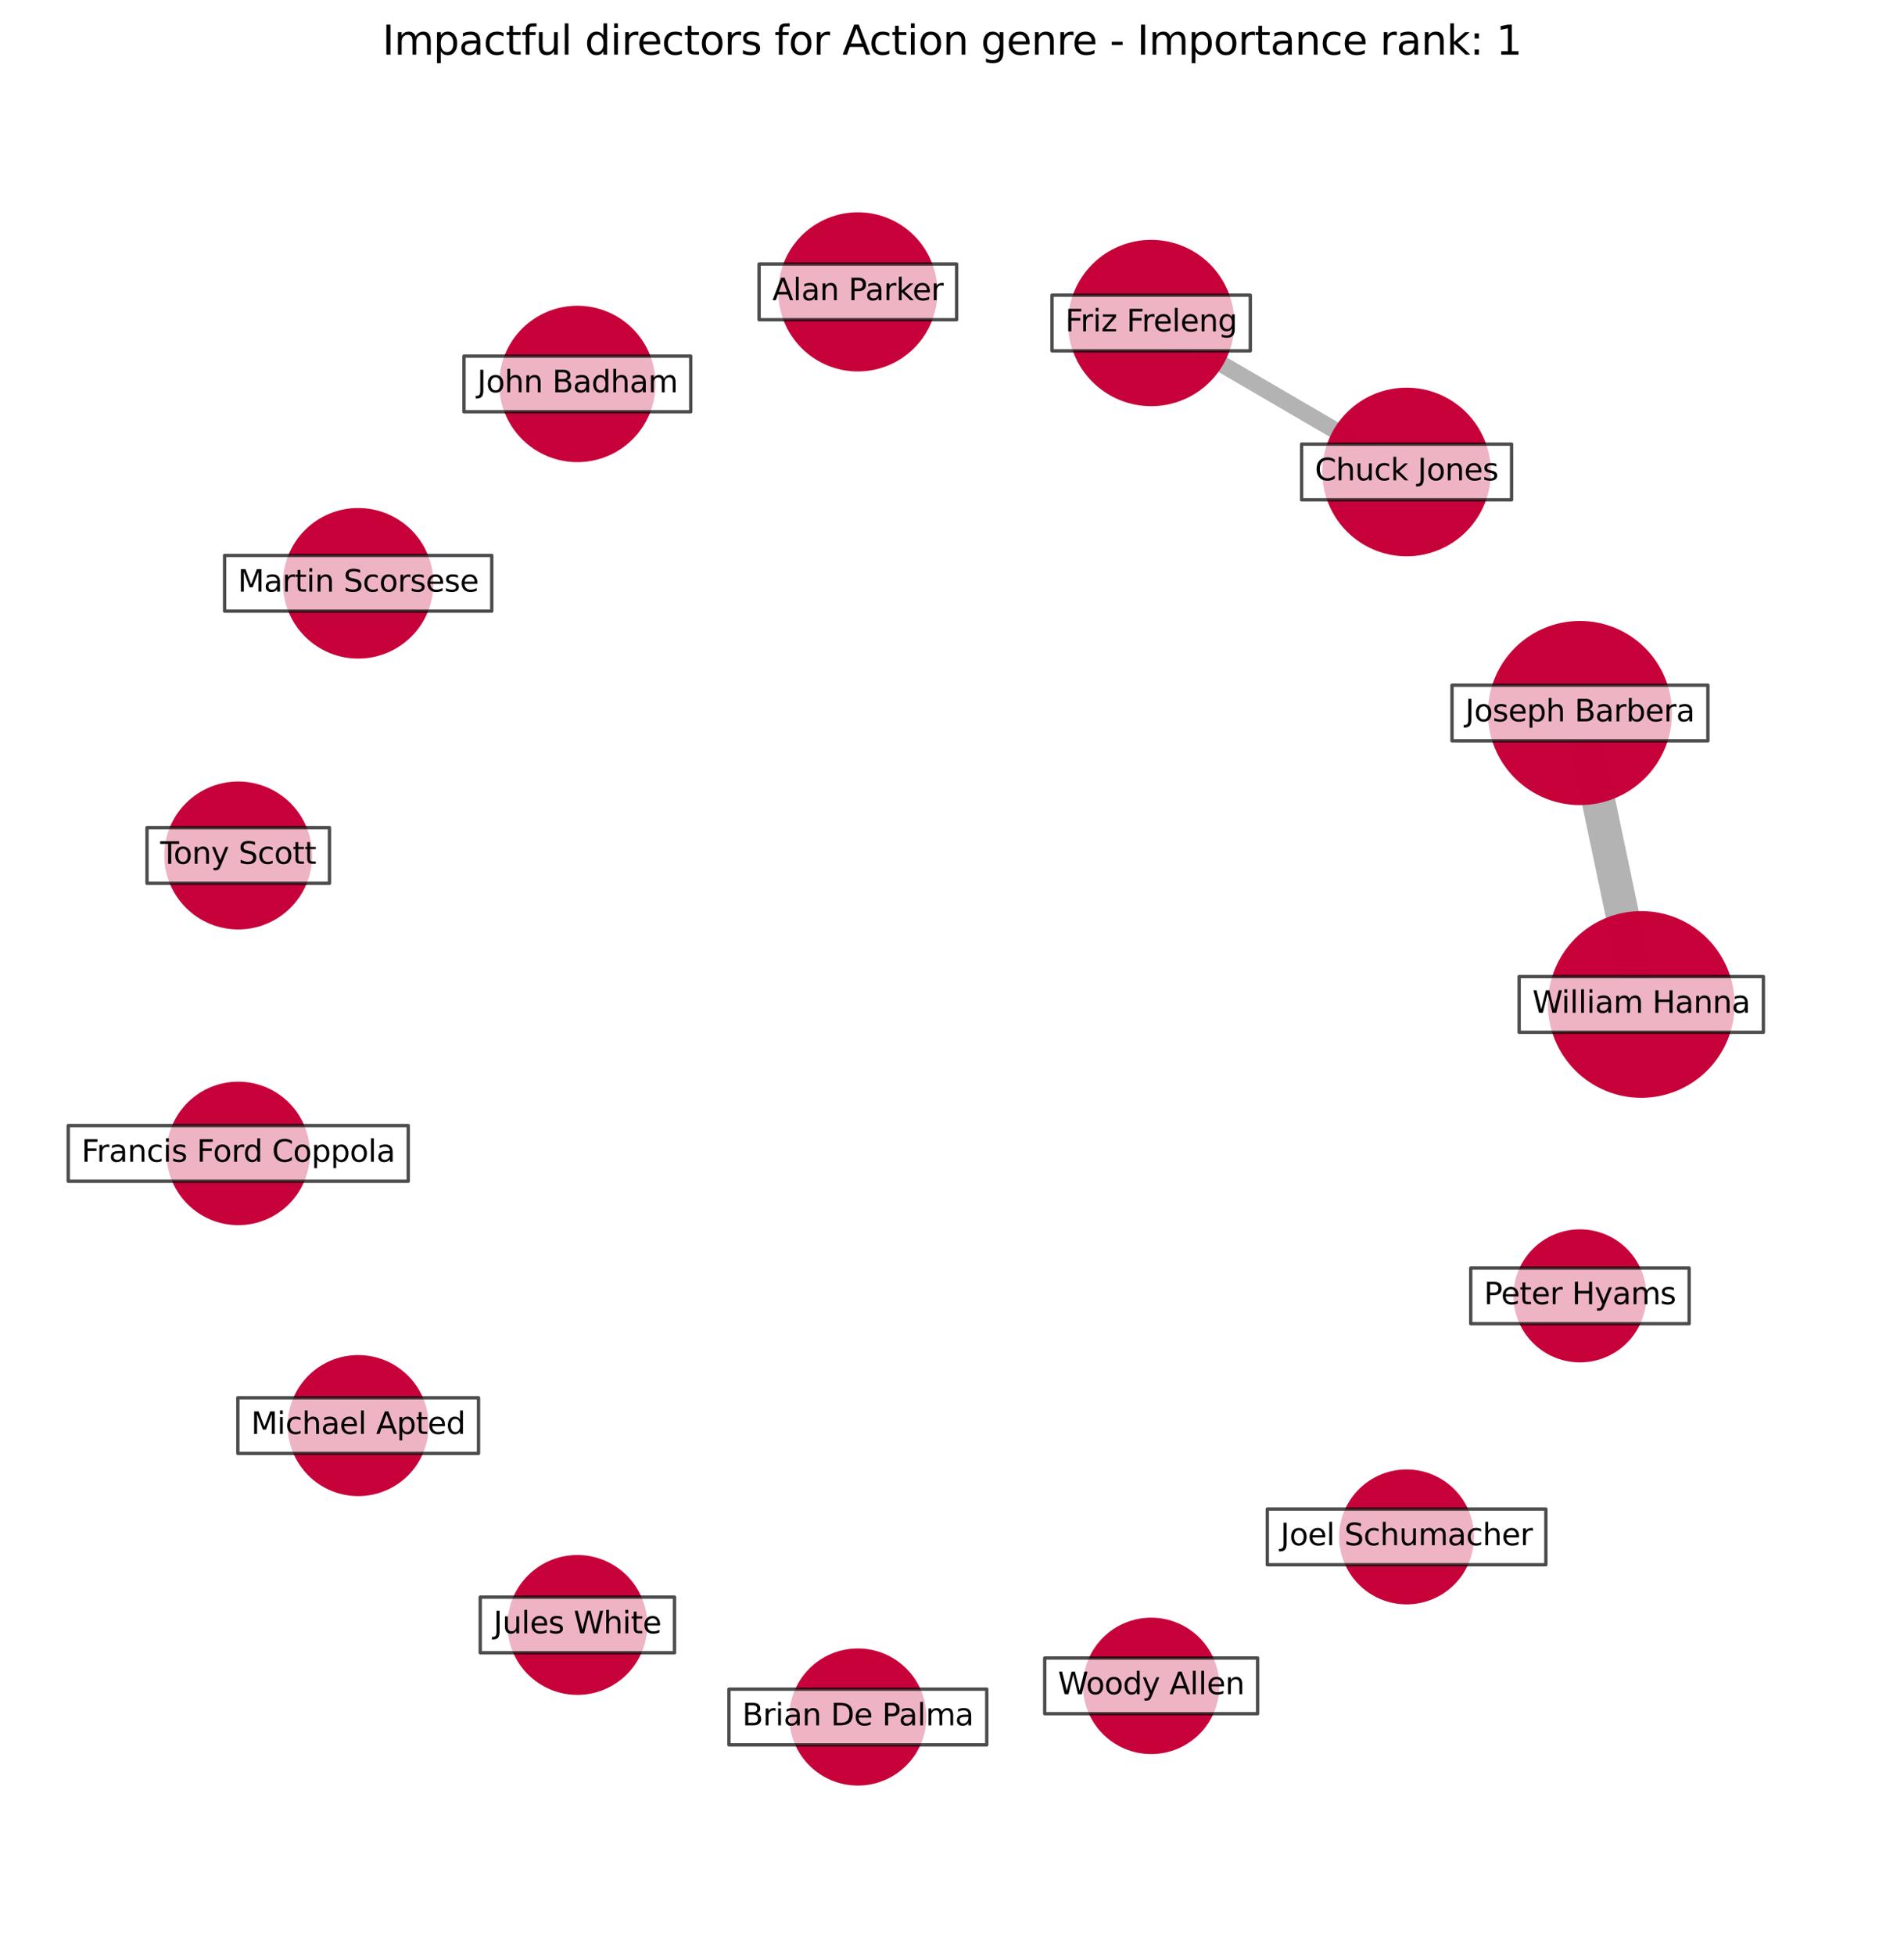 <?xml version="1.0" encoding="utf-8" standalone="no"?>
<!DOCTYPE svg PUBLIC "-//W3C//DTD SVG 1.1//EN"
  "http://www.w3.org/Graphics/SVG/1.1/DTD/svg11.dtd">
<svg xmlns:xlink="http://www.w3.org/1999/xlink" width="568.8pt" height="583.918pt" viewBox="0 0 568.8 583.918" xmlns="http://www.w3.org/2000/svg" version="1.1">
 <defs>
  <style type="text/css">*{stroke-linejoin: round; stroke-linecap: butt}</style>
 </defs>
 <g id="figure_1">
  <g id="patch_1">
   <path d="M 0 583.918 
L 568.8 583.918 
L 568.8 0 
L 0 0 
z
" style="fill: #ffffff"/>
  </g>
  <g id="axes_1">
   <g id="LineCollection_1">
    <path d="M 490.31 299.955 
L 471.992 212.928 
" clip-path="url(#pbc1cecb32c)" style="fill: none; stroke: #000000; stroke-opacity: 0.3; stroke-width: 10"/>
    <path d="M 420.204 140.948 
L 343.901 96.462 
" clip-path="url(#pbc1cecb32c)" style="fill: none; stroke: #000000; stroke-opacity: 0.3; stroke-width: 5"/>
   </g>
   <g id="PathCollection_1">
    <path d="M 490.31 327.342 
C 497.573 327.342 504.54 324.456 509.675 319.32 
C 514.811 314.185 517.696 307.218 517.696 299.955 
C 517.696 292.693 514.811 285.726 509.675 280.59 
C 504.54 275.455 497.573 272.569 490.31 272.569 
C 483.047 272.569 476.081 275.455 470.945 280.59 
C 465.81 285.726 462.924 292.693 462.924 299.955 
C 462.924 307.218 465.81 314.185 470.945 319.32 
C 476.081 324.456 483.047 327.342 490.31 327.342 
z
" clip-path="url(#pbc1cecb32c)" style="fill: #c70039; fill-opacity: 0.99; stroke: #c70039; stroke-opacity: 0.99"/>
    <path d="M 471.992 239.927 
C 479.152 239.927 486.02 237.082 491.083 232.019 
C 496.146 226.956 498.991 220.088 498.991 212.928 
C 498.991 205.767 496.146 198.899 491.083 193.836 
C 486.02 188.773 479.152 185.928 471.992 185.928 
C 464.832 185.928 457.964 188.773 452.9 193.836 
C 447.837 198.899 444.992 205.767 444.992 212.928 
C 444.992 220.088 447.837 226.956 452.9 232.019 
C 457.964 237.082 464.832 239.927 471.992 239.927 
z
" clip-path="url(#pbc1cecb32c)" style="fill: #c70039; fill-opacity: 0.99; stroke: #c70039; stroke-opacity: 0.99"/>
    <path d="M 420.204 165.631 
C 426.75 165.631 433.029 163.03 437.657 158.401 
C 442.286 153.773 444.887 147.494 444.887 140.948 
C 444.887 134.402 442.286 128.123 437.657 123.495 
C 433.029 118.866 426.75 116.265 420.204 116.265 
C 413.658 116.265 407.379 118.866 402.75 123.495 
C 398.122 128.123 395.521 134.402 395.521 140.948 
C 395.521 147.494 398.122 153.773 402.75 158.401 
C 407.379 163.03 413.658 165.631 420.204 165.631 
z
" clip-path="url(#pbc1cecb32c)" style="fill: #c70039; fill-opacity: 0.99; stroke: #c70039; stroke-opacity: 0.99"/>
    <path d="M 343.901 120.802 
C 350.356 120.802 356.547 118.237 361.112 113.673 
C 365.676 109.108 368.241 102.917 368.241 96.462 
C 368.241 90.007 365.676 83.816 361.112 79.251 
C 356.547 74.687 350.356 72.122 343.901 72.122 
C 337.446 72.122 331.255 74.687 326.69 79.251 
C 322.126 83.816 319.561 90.007 319.561 96.462 
C 319.561 102.917 322.126 109.108 326.69 113.673 
C 331.255 118.237 337.446 120.802 343.901 120.802 
z
" clip-path="url(#pbc1cecb32c)" style="fill: #c70039; fill-opacity: 0.99; stroke: #c70039; stroke-opacity: 0.99"/>
    <path d="M 256.277 110.43 
C 262.447 110.43 268.366 107.978 272.729 103.615 
C 277.093 99.251 279.544 93.333 279.544 87.162 
C 279.544 80.991 277.093 75.072 272.729 70.709 
C 268.366 66.346 262.447 63.894 256.277 63.894 
C 250.106 63.894 244.187 66.346 239.824 70.709 
C 235.46 75.072 233.009 80.991 233.009 87.162 
C 233.009 93.333 235.46 99.251 239.824 103.615 
C 244.187 107.978 250.106 110.43 256.277 110.43 
z
" clip-path="url(#pbc1cecb32c)" style="fill: #c70039; fill-opacity: 0.99; stroke: #c70039; stroke-opacity: 0.99"/>
    <path d="M 172.482 137.512 
C 178.543 137.512 184.357 135.104 188.644 130.818 
C 192.93 126.531 195.338 120.717 195.338 114.656 
C 195.338 108.594 192.93 102.78 188.644 98.494 
C 184.357 94.208 178.543 91.8 172.482 91.8 
C 166.42 91.8 160.606 94.208 156.32 98.494 
C 152.034 102.78 149.626 108.594 149.626 114.656 
C 149.626 120.717 152.034 126.531 156.32 130.818 
C 160.606 135.104 166.42 137.512 172.482 137.512 
z
" clip-path="url(#pbc1cecb32c)" style="fill: #c70039; fill-opacity: 0.99; stroke: #c70039; stroke-opacity: 0.99"/>
    <path d="M 107.006 196.179 
C 112.837 196.179 118.431 193.862 122.554 189.738 
C 126.678 185.615 128.995 180.021 128.995 174.19 
C 128.995 168.358 126.678 162.764 122.554 158.641 
C 118.431 154.517 112.837 152.2 107.006 152.2 
C 101.174 152.2 95.58 154.517 91.457 158.641 
C 87.333 162.764 85.016 168.358 85.016 174.19 
C 85.016 180.021 87.333 185.615 91.457 189.738 
C 95.58 193.862 101.174 196.179 107.006 196.179 
z
" clip-path="url(#pbc1cecb32c)" style="fill: #c70039; fill-opacity: 0.99; stroke: #c70039; stroke-opacity: 0.99"/>
    <path d="M 71.169 277.062 
C 76.896 277.062 82.388 274.787 86.438 270.738 
C 90.487 266.689 92.762 261.196 92.762 255.469 
C 92.762 249.743 90.487 244.25 86.438 240.201 
C 82.388 236.152 76.896 233.877 71.169 233.877 
C 65.443 233.877 59.95 236.152 55.901 240.201 
C 51.852 244.25 49.576 249.743 49.576 255.469 
C 49.576 261.196 51.852 266.689 55.901 270.738 
C 59.95 274.787 65.443 277.062 71.169 277.062 
z
" clip-path="url(#pbc1cecb32c)" style="fill: #c70039; fill-opacity: 0.99; stroke: #c70039; stroke-opacity: 0.99"/>
    <path d="M 71.169 365.368 
C 76.719 365.368 82.042 363.163 85.967 359.239 
C 89.891 355.314 92.096 349.991 92.096 344.441 
C 92.096 338.892 89.891 333.568 85.967 329.644 
C 82.042 325.72 76.719 323.515 71.169 323.515 
C 65.619 323.515 60.296 325.72 56.372 329.644 
C 52.447 333.568 50.242 338.892 50.242 344.441 
C 50.242 349.991 52.447 355.314 56.372 359.239 
C 60.296 363.163 65.619 365.368 71.169 365.368 
z
" clip-path="url(#pbc1cecb32c)" style="fill: #c70039; fill-opacity: 0.99; stroke: #c70039; stroke-opacity: 0.99"/>
    <path d="M 107.006 446.287 
C 112.46 446.287 117.691 444.12 121.548 440.263 
C 125.404 436.407 127.571 431.175 127.571 425.721 
C 127.571 420.267 125.404 415.036 121.548 411.179 
C 117.691 407.323 112.46 405.156 107.006 405.156 
C 101.552 405.156 96.32 407.323 92.464 411.179 
C 88.607 415.036 86.44 420.267 86.44 425.721 
C 86.44 431.175 88.607 436.407 92.464 440.263 
C 96.32 444.12 101.552 446.287 107.006 446.287 
z
" clip-path="url(#pbc1cecb32c)" style="fill: #c70039; fill-opacity: 0.99; stroke: #c70039; stroke-opacity: 0.99"/>
    <path d="M 172.482 505.644 
C 177.889 505.644 183.075 503.495 186.899 499.672 
C 190.722 495.849 192.871 490.662 192.871 485.255 
C 192.871 479.848 190.722 474.662 186.899 470.838 
C 183.075 467.015 177.889 464.866 172.482 464.866 
C 167.075 464.866 161.888 467.015 158.065 470.838 
C 154.241 474.662 152.093 479.848 152.093 485.255 
C 152.093 490.662 154.241 495.849 158.065 499.672 
C 161.888 503.495 167.075 505.644 172.482 505.644 
z
" clip-path="url(#pbc1cecb32c)" style="fill: #c70039; fill-opacity: 0.99; stroke: #c70039; stroke-opacity: 0.99"/>
    <path d="M 256.277 532.727 
C 261.575 532.727 266.657 530.622 270.403 526.875 
C 274.149 523.129 276.254 518.047 276.254 512.749 
C 276.254 507.451 274.149 502.369 270.403 498.623 
C 266.657 494.876 261.575 492.771 256.277 492.771 
C 250.978 492.771 245.897 494.876 242.15 498.623 
C 238.404 502.369 236.299 507.451 236.299 512.749 
C 236.299 518.047 238.404 523.129 242.15 526.875 
C 245.897 530.622 250.978 532.727 256.277 532.727 
z
" clip-path="url(#pbc1cecb32c)" style="fill: #c70039; fill-opacity: 0.99; stroke: #c70039; stroke-opacity: 0.99"/>
    <path d="M 343.901 523.319 
C 349.171 523.319 354.225 521.225 357.951 517.499 
C 361.677 513.773 363.771 508.718 363.771 503.449 
C 363.771 498.179 361.677 493.125 357.951 489.399 
C 354.225 485.672 349.171 483.579 343.901 483.579 
C 338.631 483.579 333.577 485.672 329.851 489.399 
C 326.125 493.125 324.031 498.179 324.031 503.449 
C 324.031 508.718 326.125 513.773 329.851 517.499 
C 333.577 521.225 338.631 523.319 343.901 523.319 
z
" clip-path="url(#pbc1cecb32c)" style="fill: #c70039; fill-opacity: 0.99; stroke: #c70039; stroke-opacity: 0.99"/>
    <path d="M 420.204 478.61 
C 425.414 478.61 430.412 476.54 434.097 472.856 
C 437.781 469.171 439.851 464.173 439.851 458.963 
C 439.851 453.752 437.781 448.754 434.097 445.07 
C 430.412 441.385 425.414 439.315 420.204 439.315 
C 414.993 439.315 409.995 441.385 406.311 445.07 
C 402.627 448.754 400.556 453.752 400.556 458.963 
C 400.556 464.173 402.627 469.171 406.311 472.856 
C 409.995 476.54 414.993 478.61 420.204 478.61 
z
" clip-path="url(#pbc1cecb32c)" style="fill: #c70039; fill-opacity: 0.99; stroke: #c70039; stroke-opacity: 0.99"/>
    <path d="M 471.992 406.348 
C 477.127 406.348 482.053 404.308 485.685 400.676 
C 489.316 397.045 491.357 392.119 491.357 386.983 
C 491.357 381.847 489.316 376.921 485.685 373.29 
C 482.053 369.659 477.127 367.618 471.992 367.618 
C 466.856 367.618 461.93 369.659 458.299 373.29 
C 454.667 376.921 452.627 381.847 452.627 386.983 
C 452.627 392.119 454.667 397.045 458.299 400.676 
C 461.93 404.308 466.856 406.348 471.992 406.348 
z
" clip-path="url(#pbc1cecb32c)" style="fill: #c70039; fill-opacity: 0.99; stroke: #c70039; stroke-opacity: 0.99"/>
   </g>
   <g id="text_1">
    <g id="patch_2">
     <path d="M 453.827 308.271 
L 526.793 308.271 
L 526.793 291.64 
L 453.827 291.64 
z
" clip-path="url(#pbc1cecb32c)" style="fill: #ffffff; opacity: 0.7; stroke: #000000; stroke-linejoin: miter"/>
    </g>
    <g clip-path="url(#pbc1cecb32c)">
     <!-- William Hanna -->
     <g transform="translate(457.787 302.439)scale(0.09 -0.09)">
      <defs>
       <path id="DejaVuSans-57" d="M 213 4666 
L 850 4666 
L 1831 722 
L 2809 4666 
L 3519 4666 
L 4500 722 
L 5478 4666 
L 6119 4666 
L 4947 0 
L 4153 0 
L 3169 4050 
L 2175 0 
L 1381 0 
L 213 4666 
z
" transform="scale(0.016)"/>
       <path id="DejaVuSans-69" d="M 603 3500 
L 1178 3500 
L 1178 0 
L 603 0 
L 603 3500 
z
M 603 4863 
L 1178 4863 
L 1178 4134 
L 603 4134 
L 603 4863 
z
" transform="scale(0.016)"/>
       <path id="DejaVuSans-6c" d="M 603 4863 
L 1178 4863 
L 1178 0 
L 603 0 
L 603 4863 
z
" transform="scale(0.016)"/>
       <path id="DejaVuSans-61" d="M 2194 1759 
Q 1497 1759 1228 1600 
Q 959 1441 959 1056 
Q 959 750 1161 570 
Q 1363 391 1709 391 
Q 2188 391 2477 730 
Q 2766 1069 2766 1631 
L 2766 1759 
L 2194 1759 
z
M 3341 1997 
L 3341 0 
L 2766 0 
L 2766 531 
Q 2569 213 2275 61 
Q 1981 -91 1556 -91 
Q 1019 -91 701 211 
Q 384 513 384 1019 
Q 384 1609 779 1909 
Q 1175 2209 1959 2209 
L 2766 2209 
L 2766 2266 
Q 2766 2663 2505 2880 
Q 2244 3097 1772 3097 
Q 1472 3097 1187 3025 
Q 903 2953 641 2809 
L 641 3341 
Q 956 3463 1253 3523 
Q 1550 3584 1831 3584 
Q 2591 3584 2966 3190 
Q 3341 2797 3341 1997 
z
" transform="scale(0.016)"/>
       <path id="DejaVuSans-6d" d="M 3328 2828 
Q 3544 3216 3844 3400 
Q 4144 3584 4550 3584 
Q 5097 3584 5394 3201 
Q 5691 2819 5691 2113 
L 5691 0 
L 5113 0 
L 5113 2094 
Q 5113 2597 4934 2840 
Q 4756 3084 4391 3084 
Q 3944 3084 3684 2787 
Q 3425 2491 3425 1978 
L 3425 0 
L 2847 0 
L 2847 2094 
Q 2847 2600 2669 2842 
Q 2491 3084 2119 3084 
Q 1678 3084 1418 2786 
Q 1159 2488 1159 1978 
L 1159 0 
L 581 0 
L 581 3500 
L 1159 3500 
L 1159 2956 
Q 1356 3278 1631 3431 
Q 1906 3584 2284 3584 
Q 2666 3584 2933 3390 
Q 3200 3197 3328 2828 
z
" transform="scale(0.016)"/>
       <path id="DejaVuSans-20" transform="scale(0.016)"/>
       <path id="DejaVuSans-48" d="M 628 4666 
L 1259 4666 
L 1259 2753 
L 3553 2753 
L 3553 4666 
L 4184 4666 
L 4184 0 
L 3553 0 
L 3553 2222 
L 1259 2222 
L 1259 0 
L 628 0 
L 628 4666 
z
" transform="scale(0.016)"/>
       <path id="DejaVuSans-6e" d="M 3513 2113 
L 3513 0 
L 2938 0 
L 2938 2094 
Q 2938 2591 2744 2837 
Q 2550 3084 2163 3084 
Q 1697 3084 1428 2787 
Q 1159 2491 1159 1978 
L 1159 0 
L 581 0 
L 581 3500 
L 1159 3500 
L 1159 2956 
Q 1366 3272 1645 3428 
Q 1925 3584 2291 3584 
Q 2894 3584 3203 3211 
Q 3513 2838 3513 2113 
z
" transform="scale(0.016)"/>
      </defs>
      <use xlink:href="#DejaVuSans-57"/>
      <use xlink:href="#DejaVuSans-69" x="96.627"/>
      <use xlink:href="#DejaVuSans-6c" x="124.41"/>
      <use xlink:href="#DejaVuSans-6c" x="152.193"/>
      <use xlink:href="#DejaVuSans-69" x="179.977"/>
      <use xlink:href="#DejaVuSans-61" x="207.76"/>
      <use xlink:href="#DejaVuSans-6d" x="269.039"/>
      <use xlink:href="#DejaVuSans-20" x="366.451"/>
      <use xlink:href="#DejaVuSans-48" x="398.238"/>
      <use xlink:href="#DejaVuSans-61" x="473.434"/>
      <use xlink:href="#DejaVuSans-6e" x="534.713"/>
      <use xlink:href="#DejaVuSans-6e" x="598.092"/>
      <use xlink:href="#DejaVuSans-61" x="661.471"/>
     </g>
    </g>
   </g>
   <g id="text_2">
    <g id="patch_3">
     <path d="M 433.771 221.243 
L 510.213 221.243 
L 510.213 204.613 
L 433.771 204.613 
z
" clip-path="url(#pbc1cecb32c)" style="fill: #ffffff; opacity: 0.7; stroke: #000000; stroke-linejoin: miter"/>
    </g>
    <g clip-path="url(#pbc1cecb32c)">
     <!-- Joseph Barbera -->
     <g transform="translate(437.731 215.411)scale(0.09 -0.09)">
      <defs>
       <path id="DejaVuSans-4a" d="M 628 4666 
L 1259 4666 
L 1259 325 
Q 1259 -519 939 -900 
Q 619 -1281 -91 -1281 
L -331 -1281 
L -331 -750 
L -134 -750 
Q 284 -750 456 -515 
Q 628 -281 628 325 
L 628 4666 
z
" transform="scale(0.016)"/>
       <path id="DejaVuSans-6f" d="M 1959 3097 
Q 1497 3097 1228 2736 
Q 959 2375 959 1747 
Q 959 1119 1226 758 
Q 1494 397 1959 397 
Q 2419 397 2687 759 
Q 2956 1122 2956 1747 
Q 2956 2369 2687 2733 
Q 2419 3097 1959 3097 
z
M 1959 3584 
Q 2709 3584 3137 3096 
Q 3566 2609 3566 1747 
Q 3566 888 3137 398 
Q 2709 -91 1959 -91 
Q 1206 -91 779 398 
Q 353 888 353 1747 
Q 353 2609 779 3096 
Q 1206 3584 1959 3584 
z
" transform="scale(0.016)"/>
       <path id="DejaVuSans-73" d="M 2834 3397 
L 2834 2853 
Q 2591 2978 2328 3040 
Q 2066 3103 1784 3103 
Q 1356 3103 1142 2972 
Q 928 2841 928 2578 
Q 928 2378 1081 2264 
Q 1234 2150 1697 2047 
L 1894 2003 
Q 2506 1872 2764 1633 
Q 3022 1394 3022 966 
Q 3022 478 2636 193 
Q 2250 -91 1575 -91 
Q 1294 -91 989 -36 
Q 684 19 347 128 
L 347 722 
Q 666 556 975 473 
Q 1284 391 1588 391 
Q 1994 391 2212 530 
Q 2431 669 2431 922 
Q 2431 1156 2273 1281 
Q 2116 1406 1581 1522 
L 1381 1569 
Q 847 1681 609 1914 
Q 372 2147 372 2553 
Q 372 3047 722 3315 
Q 1072 3584 1716 3584 
Q 2034 3584 2315 3537 
Q 2597 3491 2834 3397 
z
" transform="scale(0.016)"/>
       <path id="DejaVuSans-65" d="M 3597 1894 
L 3597 1613 
L 953 1613 
Q 991 1019 1311 708 
Q 1631 397 2203 397 
Q 2534 397 2845 478 
Q 3156 559 3463 722 
L 3463 178 
Q 3153 47 2828 -22 
Q 2503 -91 2169 -91 
Q 1331 -91 842 396 
Q 353 884 353 1716 
Q 353 2575 817 3079 
Q 1281 3584 2069 3584 
Q 2775 3584 3186 3129 
Q 3597 2675 3597 1894 
z
M 3022 2063 
Q 3016 2534 2758 2815 
Q 2500 3097 2075 3097 
Q 1594 3097 1305 2825 
Q 1016 2553 972 2059 
L 3022 2063 
z
" transform="scale(0.016)"/>
       <path id="DejaVuSans-70" d="M 1159 525 
L 1159 -1331 
L 581 -1331 
L 581 3500 
L 1159 3500 
L 1159 2969 
Q 1341 3281 1617 3432 
Q 1894 3584 2278 3584 
Q 2916 3584 3314 3078 
Q 3713 2572 3713 1747 
Q 3713 922 3314 415 
Q 2916 -91 2278 -91 
Q 1894 -91 1617 61 
Q 1341 213 1159 525 
z
M 3116 1747 
Q 3116 2381 2855 2742 
Q 2594 3103 2138 3103 
Q 1681 3103 1420 2742 
Q 1159 2381 1159 1747 
Q 1159 1113 1420 752 
Q 1681 391 2138 391 
Q 2594 391 2855 752 
Q 3116 1113 3116 1747 
z
" transform="scale(0.016)"/>
       <path id="DejaVuSans-68" d="M 3513 2113 
L 3513 0 
L 2938 0 
L 2938 2094 
Q 2938 2591 2744 2837 
Q 2550 3084 2163 3084 
Q 1697 3084 1428 2787 
Q 1159 2491 1159 1978 
L 1159 0 
L 581 0 
L 581 4863 
L 1159 4863 
L 1159 2956 
Q 1366 3272 1645 3428 
Q 1925 3584 2291 3584 
Q 2894 3584 3203 3211 
Q 3513 2838 3513 2113 
z
" transform="scale(0.016)"/>
       <path id="DejaVuSans-42" d="M 1259 2228 
L 1259 519 
L 2272 519 
Q 2781 519 3026 730 
Q 3272 941 3272 1375 
Q 3272 1813 3026 2020 
Q 2781 2228 2272 2228 
L 1259 2228 
z
M 1259 4147 
L 1259 2741 
L 2194 2741 
Q 2656 2741 2882 2914 
Q 3109 3088 3109 3444 
Q 3109 3797 2882 3972 
Q 2656 4147 2194 4147 
L 1259 4147 
z
M 628 4666 
L 2241 4666 
Q 2963 4666 3353 4366 
Q 3744 4066 3744 3513 
Q 3744 3084 3544 2831 
Q 3344 2578 2956 2516 
Q 3422 2416 3680 2098 
Q 3938 1781 3938 1306 
Q 3938 681 3513 340 
Q 3088 0 2303 0 
L 628 0 
L 628 4666 
z
" transform="scale(0.016)"/>
       <path id="DejaVuSans-72" d="M 2631 2963 
Q 2534 3019 2420 3045 
Q 2306 3072 2169 3072 
Q 1681 3072 1420 2755 
Q 1159 2438 1159 1844 
L 1159 0 
L 581 0 
L 581 3500 
L 1159 3500 
L 1159 2956 
Q 1341 3275 1631 3429 
Q 1922 3584 2338 3584 
Q 2397 3584 2469 3576 
Q 2541 3569 2628 3553 
L 2631 2963 
z
" transform="scale(0.016)"/>
       <path id="DejaVuSans-62" d="M 3116 1747 
Q 3116 2381 2855 2742 
Q 2594 3103 2138 3103 
Q 1681 3103 1420 2742 
Q 1159 2381 1159 1747 
Q 1159 1113 1420 752 
Q 1681 391 2138 391 
Q 2594 391 2855 752 
Q 3116 1113 3116 1747 
z
M 1159 2969 
Q 1341 3281 1617 3432 
Q 1894 3584 2278 3584 
Q 2916 3584 3314 3078 
Q 3713 2572 3713 1747 
Q 3713 922 3314 415 
Q 2916 -91 2278 -91 
Q 1894 -91 1617 61 
Q 1341 213 1159 525 
L 1159 0 
L 581 0 
L 581 4863 
L 1159 4863 
L 1159 2969 
z
" transform="scale(0.016)"/>
      </defs>
      <use xlink:href="#DejaVuSans-4a"/>
      <use xlink:href="#DejaVuSans-6f" x="29.492"/>
      <use xlink:href="#DejaVuSans-73" x="90.674"/>
      <use xlink:href="#DejaVuSans-65" x="142.773"/>
      <use xlink:href="#DejaVuSans-70" x="204.297"/>
      <use xlink:href="#DejaVuSans-68" x="267.773"/>
      <use xlink:href="#DejaVuSans-20" x="331.152"/>
      <use xlink:href="#DejaVuSans-42" x="362.939"/>
      <use xlink:href="#DejaVuSans-61" x="431.543"/>
      <use xlink:href="#DejaVuSans-72" x="492.822"/>
      <use xlink:href="#DejaVuSans-62" x="533.936"/>
      <use xlink:href="#DejaVuSans-65" x="597.412"/>
      <use xlink:href="#DejaVuSans-72" x="658.936"/>
      <use xlink:href="#DejaVuSans-61" x="700.049"/>
     </g>
    </g>
   </g>
   <g id="text_3">
    <g id="patch_4">
     <path d="M 388.842 149.263 
L 451.566 149.263 
L 451.566 132.633 
L 388.842 132.633 
z
" clip-path="url(#pbc1cecb32c)" style="fill: #ffffff; opacity: 0.7; stroke: #000000; stroke-linejoin: miter"/>
    </g>
    <g clip-path="url(#pbc1cecb32c)">
     <!-- Chuck Jones -->
     <g transform="translate(392.802 143.431)scale(0.09 -0.09)">
      <defs>
       <path id="DejaVuSans-43" d="M 4122 4306 
L 4122 3641 
Q 3803 3938 3442 4084 
Q 3081 4231 2675 4231 
Q 1875 4231 1450 3742 
Q 1025 3253 1025 2328 
Q 1025 1406 1450 917 
Q 1875 428 2675 428 
Q 3081 428 3442 575 
Q 3803 722 4122 1019 
L 4122 359 
Q 3791 134 3420 21 
Q 3050 -91 2638 -91 
Q 1578 -91 968 557 
Q 359 1206 359 2328 
Q 359 3453 968 4101 
Q 1578 4750 2638 4750 
Q 3056 4750 3426 4639 
Q 3797 4528 4122 4306 
z
" transform="scale(0.016)"/>
       <path id="DejaVuSans-75" d="M 544 1381 
L 544 3500 
L 1119 3500 
L 1119 1403 
Q 1119 906 1312 657 
Q 1506 409 1894 409 
Q 2359 409 2629 706 
Q 2900 1003 2900 1516 
L 2900 3500 
L 3475 3500 
L 3475 0 
L 2900 0 
L 2900 538 
Q 2691 219 2414 64 
Q 2138 -91 1772 -91 
Q 1169 -91 856 284 
Q 544 659 544 1381 
z
M 1991 3584 
L 1991 3584 
z
" transform="scale(0.016)"/>
       <path id="DejaVuSans-63" d="M 3122 3366 
L 3122 2828 
Q 2878 2963 2633 3030 
Q 2388 3097 2138 3097 
Q 1578 3097 1268 2742 
Q 959 2388 959 1747 
Q 959 1106 1268 751 
Q 1578 397 2138 397 
Q 2388 397 2633 464 
Q 2878 531 3122 666 
L 3122 134 
Q 2881 22 2623 -34 
Q 2366 -91 2075 -91 
Q 1284 -91 818 406 
Q 353 903 353 1747 
Q 353 2603 823 3093 
Q 1294 3584 2113 3584 
Q 2378 3584 2631 3529 
Q 2884 3475 3122 3366 
z
" transform="scale(0.016)"/>
       <path id="DejaVuSans-6b" d="M 581 4863 
L 1159 4863 
L 1159 1991 
L 2875 3500 
L 3609 3500 
L 1753 1863 
L 3688 0 
L 2938 0 
L 1159 1709 
L 1159 0 
L 581 0 
L 581 4863 
z
" transform="scale(0.016)"/>
      </defs>
      <use xlink:href="#DejaVuSans-43"/>
      <use xlink:href="#DejaVuSans-68" x="69.824"/>
      <use xlink:href="#DejaVuSans-75" x="133.203"/>
      <use xlink:href="#DejaVuSans-63" x="196.582"/>
      <use xlink:href="#DejaVuSans-6b" x="251.562"/>
      <use xlink:href="#DejaVuSans-20" x="309.473"/>
      <use xlink:href="#DejaVuSans-4a" x="341.26"/>
      <use xlink:href="#DejaVuSans-6f" x="370.752"/>
      <use xlink:href="#DejaVuSans-6e" x="431.934"/>
      <use xlink:href="#DejaVuSans-65" x="495.312"/>
      <use xlink:href="#DejaVuSans-73" x="556.836"/>
     </g>
    </g>
   </g>
   <g id="text_4">
    <g id="patch_5">
     <path d="M 314.28 104.777 
L 373.522 104.777 
L 373.522 88.147 
L 314.28 88.147 
z
" clip-path="url(#pbc1cecb32c)" style="fill: #ffffff; opacity: 0.7; stroke: #000000; stroke-linejoin: miter"/>
    </g>
    <g clip-path="url(#pbc1cecb32c)">
     <!-- Friz Freleng -->
     <g transform="translate(318.24 98.945)scale(0.09 -0.09)">
      <defs>
       <path id="DejaVuSans-46" d="M 628 4666 
L 3309 4666 
L 3309 4134 
L 1259 4134 
L 1259 2759 
L 3109 2759 
L 3109 2228 
L 1259 2228 
L 1259 0 
L 628 0 
L 628 4666 
z
" transform="scale(0.016)"/>
       <path id="DejaVuSans-7a" d="M 353 3500 
L 3084 3500 
L 3084 2975 
L 922 459 
L 3084 459 
L 3084 0 
L 275 0 
L 275 525 
L 2438 3041 
L 353 3041 
L 353 3500 
z
" transform="scale(0.016)"/>
       <path id="DejaVuSans-67" d="M 2906 1791 
Q 2906 2416 2648 2759 
Q 2391 3103 1925 3103 
Q 1463 3103 1205 2759 
Q 947 2416 947 1791 
Q 947 1169 1205 825 
Q 1463 481 1925 481 
Q 2391 481 2648 825 
Q 2906 1169 2906 1791 
z
M 3481 434 
Q 3481 -459 3084 -895 
Q 2688 -1331 1869 -1331 
Q 1566 -1331 1297 -1286 
Q 1028 -1241 775 -1147 
L 775 -588 
Q 1028 -725 1275 -790 
Q 1522 -856 1778 -856 
Q 2344 -856 2625 -561 
Q 2906 -266 2906 331 
L 2906 616 
Q 2728 306 2450 153 
Q 2172 0 1784 0 
Q 1141 0 747 490 
Q 353 981 353 1791 
Q 353 2603 747 3093 
Q 1141 3584 1784 3584 
Q 2172 3584 2450 3431 
Q 2728 3278 2906 2969 
L 2906 3500 
L 3481 3500 
L 3481 434 
z
" transform="scale(0.016)"/>
      </defs>
      <use xlink:href="#DejaVuSans-46"/>
      <use xlink:href="#DejaVuSans-72" x="50.27"/>
      <use xlink:href="#DejaVuSans-69" x="91.383"/>
      <use xlink:href="#DejaVuSans-7a" x="119.166"/>
      <use xlink:href="#DejaVuSans-20" x="171.656"/>
      <use xlink:href="#DejaVuSans-46" x="203.443"/>
      <use xlink:href="#DejaVuSans-72" x="253.713"/>
      <use xlink:href="#DejaVuSans-65" x="292.576"/>
      <use xlink:href="#DejaVuSans-6c" x="354.1"/>
      <use xlink:href="#DejaVuSans-65" x="381.883"/>
      <use xlink:href="#DejaVuSans-6e" x="443.406"/>
      <use xlink:href="#DejaVuSans-67" x="506.785"/>
     </g>
    </g>
   </g>
   <g id="text_5">
    <g id="patch_6">
     <path d="M 226.769 95.477 
L 285.785 95.477 
L 285.785 78.847 
L 226.769 78.847 
z
" clip-path="url(#pbc1cecb32c)" style="fill: #ffffff; opacity: 0.7; stroke: #000000; stroke-linejoin: miter"/>
    </g>
    <g clip-path="url(#pbc1cecb32c)">
     <!-- Alan Parker -->
     <g transform="translate(230.729 89.645)scale(0.09 -0.09)">
      <defs>
       <path id="DejaVuSans-41" d="M 2188 4044 
L 1331 1722 
L 3047 1722 
L 2188 4044 
z
M 1831 4666 
L 2547 4666 
L 4325 0 
L 3669 0 
L 3244 1197 
L 1141 1197 
L 716 0 
L 50 0 
L 1831 4666 
z
" transform="scale(0.016)"/>
       <path id="DejaVuSans-50" d="M 1259 4147 
L 1259 2394 
L 2053 2394 
Q 2494 2394 2734 2622 
Q 2975 2850 2975 3272 
Q 2975 3691 2734 3919 
Q 2494 4147 2053 4147 
L 1259 4147 
z
M 628 4666 
L 2053 4666 
Q 2838 4666 3239 4311 
Q 3641 3956 3641 3272 
Q 3641 2581 3239 2228 
Q 2838 1875 2053 1875 
L 1259 1875 
L 1259 0 
L 628 0 
L 628 4666 
z
" transform="scale(0.016)"/>
      </defs>
      <use xlink:href="#DejaVuSans-41"/>
      <use xlink:href="#DejaVuSans-6c" x="68.408"/>
      <use xlink:href="#DejaVuSans-61" x="96.191"/>
      <use xlink:href="#DejaVuSans-6e" x="157.471"/>
      <use xlink:href="#DejaVuSans-20" x="220.85"/>
      <use xlink:href="#DejaVuSans-50" x="252.637"/>
      <use xlink:href="#DejaVuSans-61" x="308.439"/>
      <use xlink:href="#DejaVuSans-72" x="369.719"/>
      <use xlink:href="#DejaVuSans-6b" x="410.832"/>
      <use xlink:href="#DejaVuSans-65" x="465.117"/>
      <use xlink:href="#DejaVuSans-72" x="526.641"/>
     </g>
    </g>
   </g>
   <g id="text_6">
    <g id="patch_7">
     <path d="M 138.612 122.971 
L 206.351 122.971 
L 206.351 106.341 
L 138.612 106.341 
z
" clip-path="url(#pbc1cecb32c)" style="fill: #ffffff; opacity: 0.7; stroke: #000000; stroke-linejoin: miter"/>
    </g>
    <g clip-path="url(#pbc1cecb32c)">
     <!-- John Badham -->
     <g transform="translate(142.572 117.139)scale(0.09 -0.09)">
      <defs>
       <path id="DejaVuSans-64" d="M 2906 2969 
L 2906 4863 
L 3481 4863 
L 3481 0 
L 2906 0 
L 2906 525 
Q 2725 213 2448 61 
Q 2172 -91 1784 -91 
Q 1150 -91 751 415 
Q 353 922 353 1747 
Q 353 2572 751 3078 
Q 1150 3584 1784 3584 
Q 2172 3584 2448 3432 
Q 2725 3281 2906 2969 
z
M 947 1747 
Q 947 1113 1208 752 
Q 1469 391 1925 391 
Q 2381 391 2643 752 
Q 2906 1113 2906 1747 
Q 2906 2381 2643 2742 
Q 2381 3103 1925 3103 
Q 1469 3103 1208 2742 
Q 947 2381 947 1747 
z
" transform="scale(0.016)"/>
      </defs>
      <use xlink:href="#DejaVuSans-4a"/>
      <use xlink:href="#DejaVuSans-6f" x="29.492"/>
      <use xlink:href="#DejaVuSans-68" x="90.674"/>
      <use xlink:href="#DejaVuSans-6e" x="154.053"/>
      <use xlink:href="#DejaVuSans-20" x="217.432"/>
      <use xlink:href="#DejaVuSans-42" x="249.219"/>
      <use xlink:href="#DejaVuSans-61" x="317.822"/>
      <use xlink:href="#DejaVuSans-64" x="379.102"/>
      <use xlink:href="#DejaVuSans-68" x="442.578"/>
      <use xlink:href="#DejaVuSans-61" x="505.957"/>
      <use xlink:href="#DejaVuSans-6d" x="567.236"/>
     </g>
    </g>
   </g>
   <g id="text_7">
    <g id="patch_8">
     <path d="M 67.098 182.505 
L 146.913 182.505 
L 146.913 165.874 
L 67.098 165.874 
z
" clip-path="url(#pbc1cecb32c)" style="fill: #ffffff; opacity: 0.7; stroke: #000000; stroke-linejoin: miter"/>
    </g>
    <g clip-path="url(#pbc1cecb32c)">
     <!-- Martin Scorsese -->
     <g transform="translate(71.058 176.673)scale(0.09 -0.09)">
      <defs>
       <path id="DejaVuSans-4d" d="M 628 4666 
L 1569 4666 
L 2759 1491 
L 3956 4666 
L 4897 4666 
L 4897 0 
L 4281 0 
L 4281 4097 
L 3078 897 
L 2444 897 
L 1241 4097 
L 1241 0 
L 628 0 
L 628 4666 
z
" transform="scale(0.016)"/>
       <path id="DejaVuSans-74" d="M 1172 4494 
L 1172 3500 
L 2356 3500 
L 2356 3053 
L 1172 3053 
L 1172 1153 
Q 1172 725 1289 603 
Q 1406 481 1766 481 
L 2356 481 
L 2356 0 
L 1766 0 
Q 1100 0 847 248 
Q 594 497 594 1153 
L 594 3053 
L 172 3053 
L 172 3500 
L 594 3500 
L 594 4494 
L 1172 4494 
z
" transform="scale(0.016)"/>
       <path id="DejaVuSans-53" d="M 3425 4513 
L 3425 3897 
Q 3066 4069 2747 4153 
Q 2428 4238 2131 4238 
Q 1616 4238 1336 4038 
Q 1056 3838 1056 3469 
Q 1056 3159 1242 3001 
Q 1428 2844 1947 2747 
L 2328 2669 
Q 3034 2534 3370 2195 
Q 3706 1856 3706 1288 
Q 3706 609 3251 259 
Q 2797 -91 1919 -91 
Q 1588 -91 1214 -16 
Q 841 59 441 206 
L 441 856 
Q 825 641 1194 531 
Q 1563 422 1919 422 
Q 2459 422 2753 634 
Q 3047 847 3047 1241 
Q 3047 1584 2836 1778 
Q 2625 1972 2144 2069 
L 1759 2144 
Q 1053 2284 737 2584 
Q 422 2884 422 3419 
Q 422 4038 858 4394 
Q 1294 4750 2059 4750 
Q 2388 4750 2728 4690 
Q 3069 4631 3425 4513 
z
" transform="scale(0.016)"/>
      </defs>
      <use xlink:href="#DejaVuSans-4d"/>
      <use xlink:href="#DejaVuSans-61" x="86.279"/>
      <use xlink:href="#DejaVuSans-72" x="147.559"/>
      <use xlink:href="#DejaVuSans-74" x="188.672"/>
      <use xlink:href="#DejaVuSans-69" x="227.881"/>
      <use xlink:href="#DejaVuSans-6e" x="255.664"/>
      <use xlink:href="#DejaVuSans-20" x="319.043"/>
      <use xlink:href="#DejaVuSans-53" x="350.83"/>
      <use xlink:href="#DejaVuSans-63" x="414.307"/>
      <use xlink:href="#DejaVuSans-6f" x="469.287"/>
      <use xlink:href="#DejaVuSans-72" x="530.469"/>
      <use xlink:href="#DejaVuSans-73" x="571.582"/>
      <use xlink:href="#DejaVuSans-65" x="623.682"/>
      <use xlink:href="#DejaVuSans-73" x="685.205"/>
      <use xlink:href="#DejaVuSans-65" x="737.305"/>
     </g>
    </g>
   </g>
   <g id="text_8">
    <g id="patch_9">
     <path d="M 43.914 263.785 
L 98.424 263.785 
L 98.424 247.154 
L 43.914 247.154 
z
" clip-path="url(#pbc1cecb32c)" style="fill: #ffffff; opacity: 0.7; stroke: #000000; stroke-linejoin: miter"/>
    </g>
    <g clip-path="url(#pbc1cecb32c)">
     <!-- Tony Scott -->
     <g transform="translate(47.874 257.953)scale(0.09 -0.09)">
      <defs>
       <path id="DejaVuSans-54" d="M -19 4666 
L 3928 4666 
L 3928 4134 
L 2272 4134 
L 2272 0 
L 1638 0 
L 1638 4134 
L -19 4134 
L -19 4666 
z
" transform="scale(0.016)"/>
       <path id="DejaVuSans-79" d="M 2059 -325 
Q 1816 -950 1584 -1140 
Q 1353 -1331 966 -1331 
L 506 -1331 
L 506 -850 
L 844 -850 
Q 1081 -850 1212 -737 
Q 1344 -625 1503 -206 
L 1606 56 
L 191 3500 
L 800 3500 
L 1894 763 
L 2988 3500 
L 3597 3500 
L 2059 -325 
z
" transform="scale(0.016)"/>
      </defs>
      <use xlink:href="#DejaVuSans-54"/>
      <use xlink:href="#DejaVuSans-6f" x="44.084"/>
      <use xlink:href="#DejaVuSans-6e" x="105.266"/>
      <use xlink:href="#DejaVuSans-79" x="168.645"/>
      <use xlink:href="#DejaVuSans-20" x="227.824"/>
      <use xlink:href="#DejaVuSans-53" x="259.611"/>
      <use xlink:href="#DejaVuSans-63" x="323.088"/>
      <use xlink:href="#DejaVuSans-6f" x="378.068"/>
      <use xlink:href="#DejaVuSans-74" x="439.25"/>
      <use xlink:href="#DejaVuSans-74" x="478.459"/>
     </g>
    </g>
   </g>
   <g id="text_9">
    <g id="patch_10">
     <path d="M 20.382 352.757 
L 121.957 352.757 
L 121.957 336.126 
L 20.382 336.126 
z
" clip-path="url(#pbc1cecb32c)" style="fill: #ffffff; opacity: 0.7; stroke: #000000; stroke-linejoin: miter"/>
    </g>
    <g clip-path="url(#pbc1cecb32c)">
     <!-- Francis Ford Coppola -->
     <g transform="translate(24.342 346.925)scale(0.09 -0.09)">
      <use xlink:href="#DejaVuSans-46"/>
      <use xlink:href="#DejaVuSans-72" x="50.27"/>
      <use xlink:href="#DejaVuSans-61" x="91.383"/>
      <use xlink:href="#DejaVuSans-6e" x="152.662"/>
      <use xlink:href="#DejaVuSans-63" x="216.041"/>
      <use xlink:href="#DejaVuSans-69" x="271.021"/>
      <use xlink:href="#DejaVuSans-73" x="298.805"/>
      <use xlink:href="#DejaVuSans-20" x="350.904"/>
      <use xlink:href="#DejaVuSans-46" x="382.691"/>
      <use xlink:href="#DejaVuSans-6f" x="436.586"/>
      <use xlink:href="#DejaVuSans-72" x="497.768"/>
      <use xlink:href="#DejaVuSans-64" x="537.131"/>
      <use xlink:href="#DejaVuSans-20" x="600.607"/>
      <use xlink:href="#DejaVuSans-43" x="632.395"/>
      <use xlink:href="#DejaVuSans-6f" x="702.219"/>
      <use xlink:href="#DejaVuSans-70" x="763.4"/>
      <use xlink:href="#DejaVuSans-70" x="826.877"/>
      <use xlink:href="#DejaVuSans-6f" x="890.354"/>
      <use xlink:href="#DejaVuSans-6c" x="951.535"/>
      <use xlink:href="#DejaVuSans-61" x="979.318"/>
     </g>
    </g>
   </g>
   <g id="text_10">
    <g id="patch_11">
     <path d="M 71.055 434.036 
L 142.956 434.036 
L 142.956 417.406 
L 71.055 417.406 
z
" clip-path="url(#pbc1cecb32c)" style="fill: #ffffff; opacity: 0.7; stroke: #000000; stroke-linejoin: miter"/>
    </g>
    <g clip-path="url(#pbc1cecb32c)">
     <!-- Michael Apted -->
     <g transform="translate(75.015 428.205)scale(0.09 -0.09)">
      <use xlink:href="#DejaVuSans-4d"/>
      <use xlink:href="#DejaVuSans-69" x="86.279"/>
      <use xlink:href="#DejaVuSans-63" x="114.062"/>
      <use xlink:href="#DejaVuSans-68" x="169.043"/>
      <use xlink:href="#DejaVuSans-61" x="232.422"/>
      <use xlink:href="#DejaVuSans-65" x="293.701"/>
      <use xlink:href="#DejaVuSans-6c" x="355.225"/>
      <use xlink:href="#DejaVuSans-20" x="383.008"/>
      <use xlink:href="#DejaVuSans-41" x="414.795"/>
      <use xlink:href="#DejaVuSans-70" x="483.203"/>
      <use xlink:href="#DejaVuSans-74" x="546.68"/>
      <use xlink:href="#DejaVuSans-65" x="585.889"/>
      <use xlink:href="#DejaVuSans-64" x="647.412"/>
     </g>
    </g>
   </g>
   <g id="text_11">
    <g id="patch_12">
     <path d="M 143.465 493.57 
L 201.499 493.57 
L 201.499 476.94 
L 143.465 476.94 
z
" clip-path="url(#pbc1cecb32c)" style="fill: #ffffff; opacity: 0.7; stroke: #000000; stroke-linejoin: miter"/>
    </g>
    <g clip-path="url(#pbc1cecb32c)">
     <!-- Jules White -->
     <g transform="translate(147.425 487.739)scale(0.09 -0.09)">
      <use xlink:href="#DejaVuSans-4a"/>
      <use xlink:href="#DejaVuSans-75" x="29.492"/>
      <use xlink:href="#DejaVuSans-6c" x="92.871"/>
      <use xlink:href="#DejaVuSans-65" x="120.654"/>
      <use xlink:href="#DejaVuSans-73" x="182.178"/>
      <use xlink:href="#DejaVuSans-20" x="234.277"/>
      <use xlink:href="#DejaVuSans-57" x="266.064"/>
      <use xlink:href="#DejaVuSans-68" x="364.941"/>
      <use xlink:href="#DejaVuSans-69" x="428.32"/>
      <use xlink:href="#DejaVuSans-74" x="456.104"/>
      <use xlink:href="#DejaVuSans-65" x="495.312"/>
     </g>
    </g>
   </g>
   <g id="text_12">
    <g id="patch_13">
     <path d="M 217.766 521.064 
L 294.787 521.064 
L 294.787 504.434 
L 217.766 504.434 
z
" clip-path="url(#pbc1cecb32c)" style="fill: #ffffff; opacity: 0.7; stroke: #000000; stroke-linejoin: miter"/>
    </g>
    <g clip-path="url(#pbc1cecb32c)">
     <!-- Brian De Palma -->
     <g transform="translate(221.726 515.232)scale(0.09 -0.09)">
      <defs>
       <path id="DejaVuSans-44" d="M 1259 4147 
L 1259 519 
L 2022 519 
Q 2988 519 3436 956 
Q 3884 1394 3884 2338 
Q 3884 3275 3436 3711 
Q 2988 4147 2022 4147 
L 1259 4147 
z
M 628 4666 
L 1925 4666 
Q 3281 4666 3915 4102 
Q 4550 3538 4550 2338 
Q 4550 1131 3912 565 
Q 3275 0 1925 0 
L 628 0 
L 628 4666 
z
" transform="scale(0.016)"/>
      </defs>
      <use xlink:href="#DejaVuSans-42"/>
      <use xlink:href="#DejaVuSans-72" x="68.604"/>
      <use xlink:href="#DejaVuSans-69" x="109.717"/>
      <use xlink:href="#DejaVuSans-61" x="137.5"/>
      <use xlink:href="#DejaVuSans-6e" x="198.779"/>
      <use xlink:href="#DejaVuSans-20" x="262.158"/>
      <use xlink:href="#DejaVuSans-44" x="293.945"/>
      <use xlink:href="#DejaVuSans-65" x="370.947"/>
      <use xlink:href="#DejaVuSans-20" x="432.471"/>
      <use xlink:href="#DejaVuSans-50" x="464.258"/>
      <use xlink:href="#DejaVuSans-61" x="520.061"/>
      <use xlink:href="#DejaVuSans-6c" x="581.34"/>
      <use xlink:href="#DejaVuSans-6d" x="609.123"/>
      <use xlink:href="#DejaVuSans-61" x="706.535"/>
     </g>
    </g>
   </g>
   <g id="text_13">
    <g id="patch_14">
     <path d="M 312.099 511.764 
L 375.703 511.764 
L 375.703 495.134 
L 312.099 495.134 
z
" clip-path="url(#pbc1cecb32c)" style="fill: #ffffff; opacity: 0.7; stroke: #000000; stroke-linejoin: miter"/>
    </g>
    <g clip-path="url(#pbc1cecb32c)">
     <!-- Woody Allen -->
     <g transform="translate(316.059 505.932)scale(0.09 -0.09)">
      <use xlink:href="#DejaVuSans-57"/>
      <use xlink:href="#DejaVuSans-6f" x="93.002"/>
      <use xlink:href="#DejaVuSans-6f" x="154.184"/>
      <use xlink:href="#DejaVuSans-64" x="215.365"/>
      <use xlink:href="#DejaVuSans-79" x="278.842"/>
      <use xlink:href="#DejaVuSans-20" x="338.021"/>
      <use xlink:href="#DejaVuSans-41" x="369.809"/>
      <use xlink:href="#DejaVuSans-6c" x="438.217"/>
      <use xlink:href="#DejaVuSans-6c" x="466"/>
      <use xlink:href="#DejaVuSans-65" x="493.783"/>
      <use xlink:href="#DejaVuSans-6e" x="555.307"/>
     </g>
    </g>
   </g>
   <g id="text_14">
    <g id="patch_15">
     <path d="M 378.593 467.278 
L 461.815 467.278 
L 461.815 450.648 
L 378.593 450.648 
z
" clip-path="url(#pbc1cecb32c)" style="fill: #ffffff; opacity: 0.7; stroke: #000000; stroke-linejoin: miter"/>
    </g>
    <g clip-path="url(#pbc1cecb32c)">
     <!-- Joel Schumacher -->
     <g transform="translate(382.553 461.446)scale(0.09 -0.09)">
      <use xlink:href="#DejaVuSans-4a"/>
      <use xlink:href="#DejaVuSans-6f" x="29.492"/>
      <use xlink:href="#DejaVuSans-65" x="90.674"/>
      <use xlink:href="#DejaVuSans-6c" x="152.197"/>
      <use xlink:href="#DejaVuSans-20" x="179.98"/>
      <use xlink:href="#DejaVuSans-53" x="211.768"/>
      <use xlink:href="#DejaVuSans-63" x="275.244"/>
      <use xlink:href="#DejaVuSans-68" x="330.225"/>
      <use xlink:href="#DejaVuSans-75" x="393.604"/>
      <use xlink:href="#DejaVuSans-6d" x="456.982"/>
      <use xlink:href="#DejaVuSans-61" x="554.395"/>
      <use xlink:href="#DejaVuSans-63" x="615.674"/>
      <use xlink:href="#DejaVuSans-68" x="670.654"/>
      <use xlink:href="#DejaVuSans-65" x="734.033"/>
      <use xlink:href="#DejaVuSans-72" x="795.557"/>
     </g>
    </g>
   </g>
   <g id="text_15">
    <g id="patch_16">
     <path d="M 439.367 395.298 
L 504.617 395.298 
L 504.617 378.668 
L 439.367 378.668 
z
" clip-path="url(#pbc1cecb32c)" style="fill: #ffffff; opacity: 0.7; stroke: #000000; stroke-linejoin: miter"/>
    </g>
    <g clip-path="url(#pbc1cecb32c)">
     <!-- Peter Hyams -->
     <g transform="translate(443.327 389.466)scale(0.09 -0.09)">
      <use xlink:href="#DejaVuSans-50"/>
      <use xlink:href="#DejaVuSans-65" x="56.678"/>
      <use xlink:href="#DejaVuSans-74" x="118.201"/>
      <use xlink:href="#DejaVuSans-65" x="157.41"/>
      <use xlink:href="#DejaVuSans-72" x="218.934"/>
      <use xlink:href="#DejaVuSans-20" x="260.047"/>
      <use xlink:href="#DejaVuSans-48" x="291.834"/>
      <use xlink:href="#DejaVuSans-79" x="367.029"/>
      <use xlink:href="#DejaVuSans-61" x="426.209"/>
      <use xlink:href="#DejaVuSans-6d" x="487.488"/>
      <use xlink:href="#DejaVuSans-73" x="584.9"/>
     </g>
    </g>
   </g>
   <g id="text_16">
    <!-- Impactful directors for Action genre - Importance rank: 1 -->
    <g transform="translate(114.222 16.318)scale(0.12 -0.12)">
     <defs>
      <path id="DejaVuSans-49" d="M 628 4666 
L 1259 4666 
L 1259 0 
L 628 0 
L 628 4666 
z
" transform="scale(0.016)"/>
      <path id="DejaVuSans-66" d="M 2375 4863 
L 2375 4384 
L 1825 4384 
Q 1516 4384 1395 4259 
Q 1275 4134 1275 3809 
L 1275 3500 
L 2222 3500 
L 2222 3053 
L 1275 3053 
L 1275 0 
L 697 0 
L 697 3053 
L 147 3053 
L 147 3500 
L 697 3500 
L 697 3744 
Q 697 4328 969 4595 
Q 1241 4863 1831 4863 
L 2375 4863 
z
" transform="scale(0.016)"/>
      <path id="DejaVuSans-2d" d="M 313 2009 
L 1997 2009 
L 1997 1497 
L 313 1497 
L 313 2009 
z
" transform="scale(0.016)"/>
      <path id="DejaVuSans-3a" d="M 750 794 
L 1409 794 
L 1409 0 
L 750 0 
L 750 794 
z
M 750 3309 
L 1409 3309 
L 1409 2516 
L 750 2516 
L 750 3309 
z
" transform="scale(0.016)"/>
      <path id="DejaVuSans-31" d="M 794 531 
L 1825 531 
L 1825 4091 
L 703 3866 
L 703 4441 
L 1819 4666 
L 2450 4666 
L 2450 531 
L 3481 531 
L 3481 0 
L 794 0 
L 794 531 
z
" transform="scale(0.016)"/>
     </defs>
     <use xlink:href="#DejaVuSans-49"/>
     <use xlink:href="#DejaVuSans-6d" x="29.492"/>
     <use xlink:href="#DejaVuSans-70" x="126.904"/>
     <use xlink:href="#DejaVuSans-61" x="190.381"/>
     <use xlink:href="#DejaVuSans-63" x="251.66"/>
     <use xlink:href="#DejaVuSans-74" x="306.641"/>
     <use xlink:href="#DejaVuSans-66" x="345.85"/>
     <use xlink:href="#DejaVuSans-75" x="381.055"/>
     <use xlink:href="#DejaVuSans-6c" x="444.434"/>
     <use xlink:href="#DejaVuSans-20" x="472.217"/>
     <use xlink:href="#DejaVuSans-64" x="504.004"/>
     <use xlink:href="#DejaVuSans-69" x="567.48"/>
     <use xlink:href="#DejaVuSans-72" x="595.264"/>
     <use xlink:href="#DejaVuSans-65" x="634.127"/>
     <use xlink:href="#DejaVuSans-63" x="695.65"/>
     <use xlink:href="#DejaVuSans-74" x="750.631"/>
     <use xlink:href="#DejaVuSans-6f" x="789.84"/>
     <use xlink:href="#DejaVuSans-72" x="851.021"/>
     <use xlink:href="#DejaVuSans-73" x="892.135"/>
     <use xlink:href="#DejaVuSans-20" x="944.234"/>
     <use xlink:href="#DejaVuSans-66" x="976.021"/>
     <use xlink:href="#DejaVuSans-6f" x="1011.227"/>
     <use xlink:href="#DejaVuSans-72" x="1072.408"/>
     <use xlink:href="#DejaVuSans-20" x="1113.521"/>
     <use xlink:href="#DejaVuSans-41" x="1145.309"/>
     <use xlink:href="#DejaVuSans-63" x="1211.967"/>
     <use xlink:href="#DejaVuSans-74" x="1266.947"/>
     <use xlink:href="#DejaVuSans-69" x="1306.156"/>
     <use xlink:href="#DejaVuSans-6f" x="1333.939"/>
     <use xlink:href="#DejaVuSans-6e" x="1395.121"/>
     <use xlink:href="#DejaVuSans-20" x="1458.5"/>
     <use xlink:href="#DejaVuSans-67" x="1490.287"/>
     <use xlink:href="#DejaVuSans-65" x="1553.764"/>
     <use xlink:href="#DejaVuSans-6e" x="1615.287"/>
     <use xlink:href="#DejaVuSans-72" x="1678.666"/>
     <use xlink:href="#DejaVuSans-65" x="1717.529"/>
     <use xlink:href="#DejaVuSans-20" x="1779.053"/>
     <use xlink:href="#DejaVuSans-2d" x="1810.84"/>
     <use xlink:href="#DejaVuSans-20" x="1846.924"/>
     <use xlink:href="#DejaVuSans-49" x="1878.711"/>
     <use xlink:href="#DejaVuSans-6d" x="1908.203"/>
     <use xlink:href="#DejaVuSans-70" x="2005.615"/>
     <use xlink:href="#DejaVuSans-6f" x="2069.092"/>
     <use xlink:href="#DejaVuSans-72" x="2130.273"/>
     <use xlink:href="#DejaVuSans-74" x="2171.387"/>
     <use xlink:href="#DejaVuSans-61" x="2210.596"/>
     <use xlink:href="#DejaVuSans-6e" x="2271.875"/>
     <use xlink:href="#DejaVuSans-63" x="2335.254"/>
     <use xlink:href="#DejaVuSans-65" x="2390.234"/>
     <use xlink:href="#DejaVuSans-20" x="2451.758"/>
     <use xlink:href="#DejaVuSans-72" x="2483.545"/>
     <use xlink:href="#DejaVuSans-61" x="2524.658"/>
     <use xlink:href="#DejaVuSans-6e" x="2585.938"/>
     <use xlink:href="#DejaVuSans-6b" x="2649.316"/>
     <use xlink:href="#DejaVuSans-3a" x="2707.227"/>
     <use xlink:href="#DejaVuSans-20" x="2740.918"/>
     <use xlink:href="#DejaVuSans-31" x="2772.705"/>
    </g>
   </g>
  </g>
 </g>
 <defs>
  <clipPath id="pbc1cecb32c">
   <rect x="7.2" y="22.318" width="554.4" height="554.4"/>
  </clipPath>
 </defs>
</svg>
